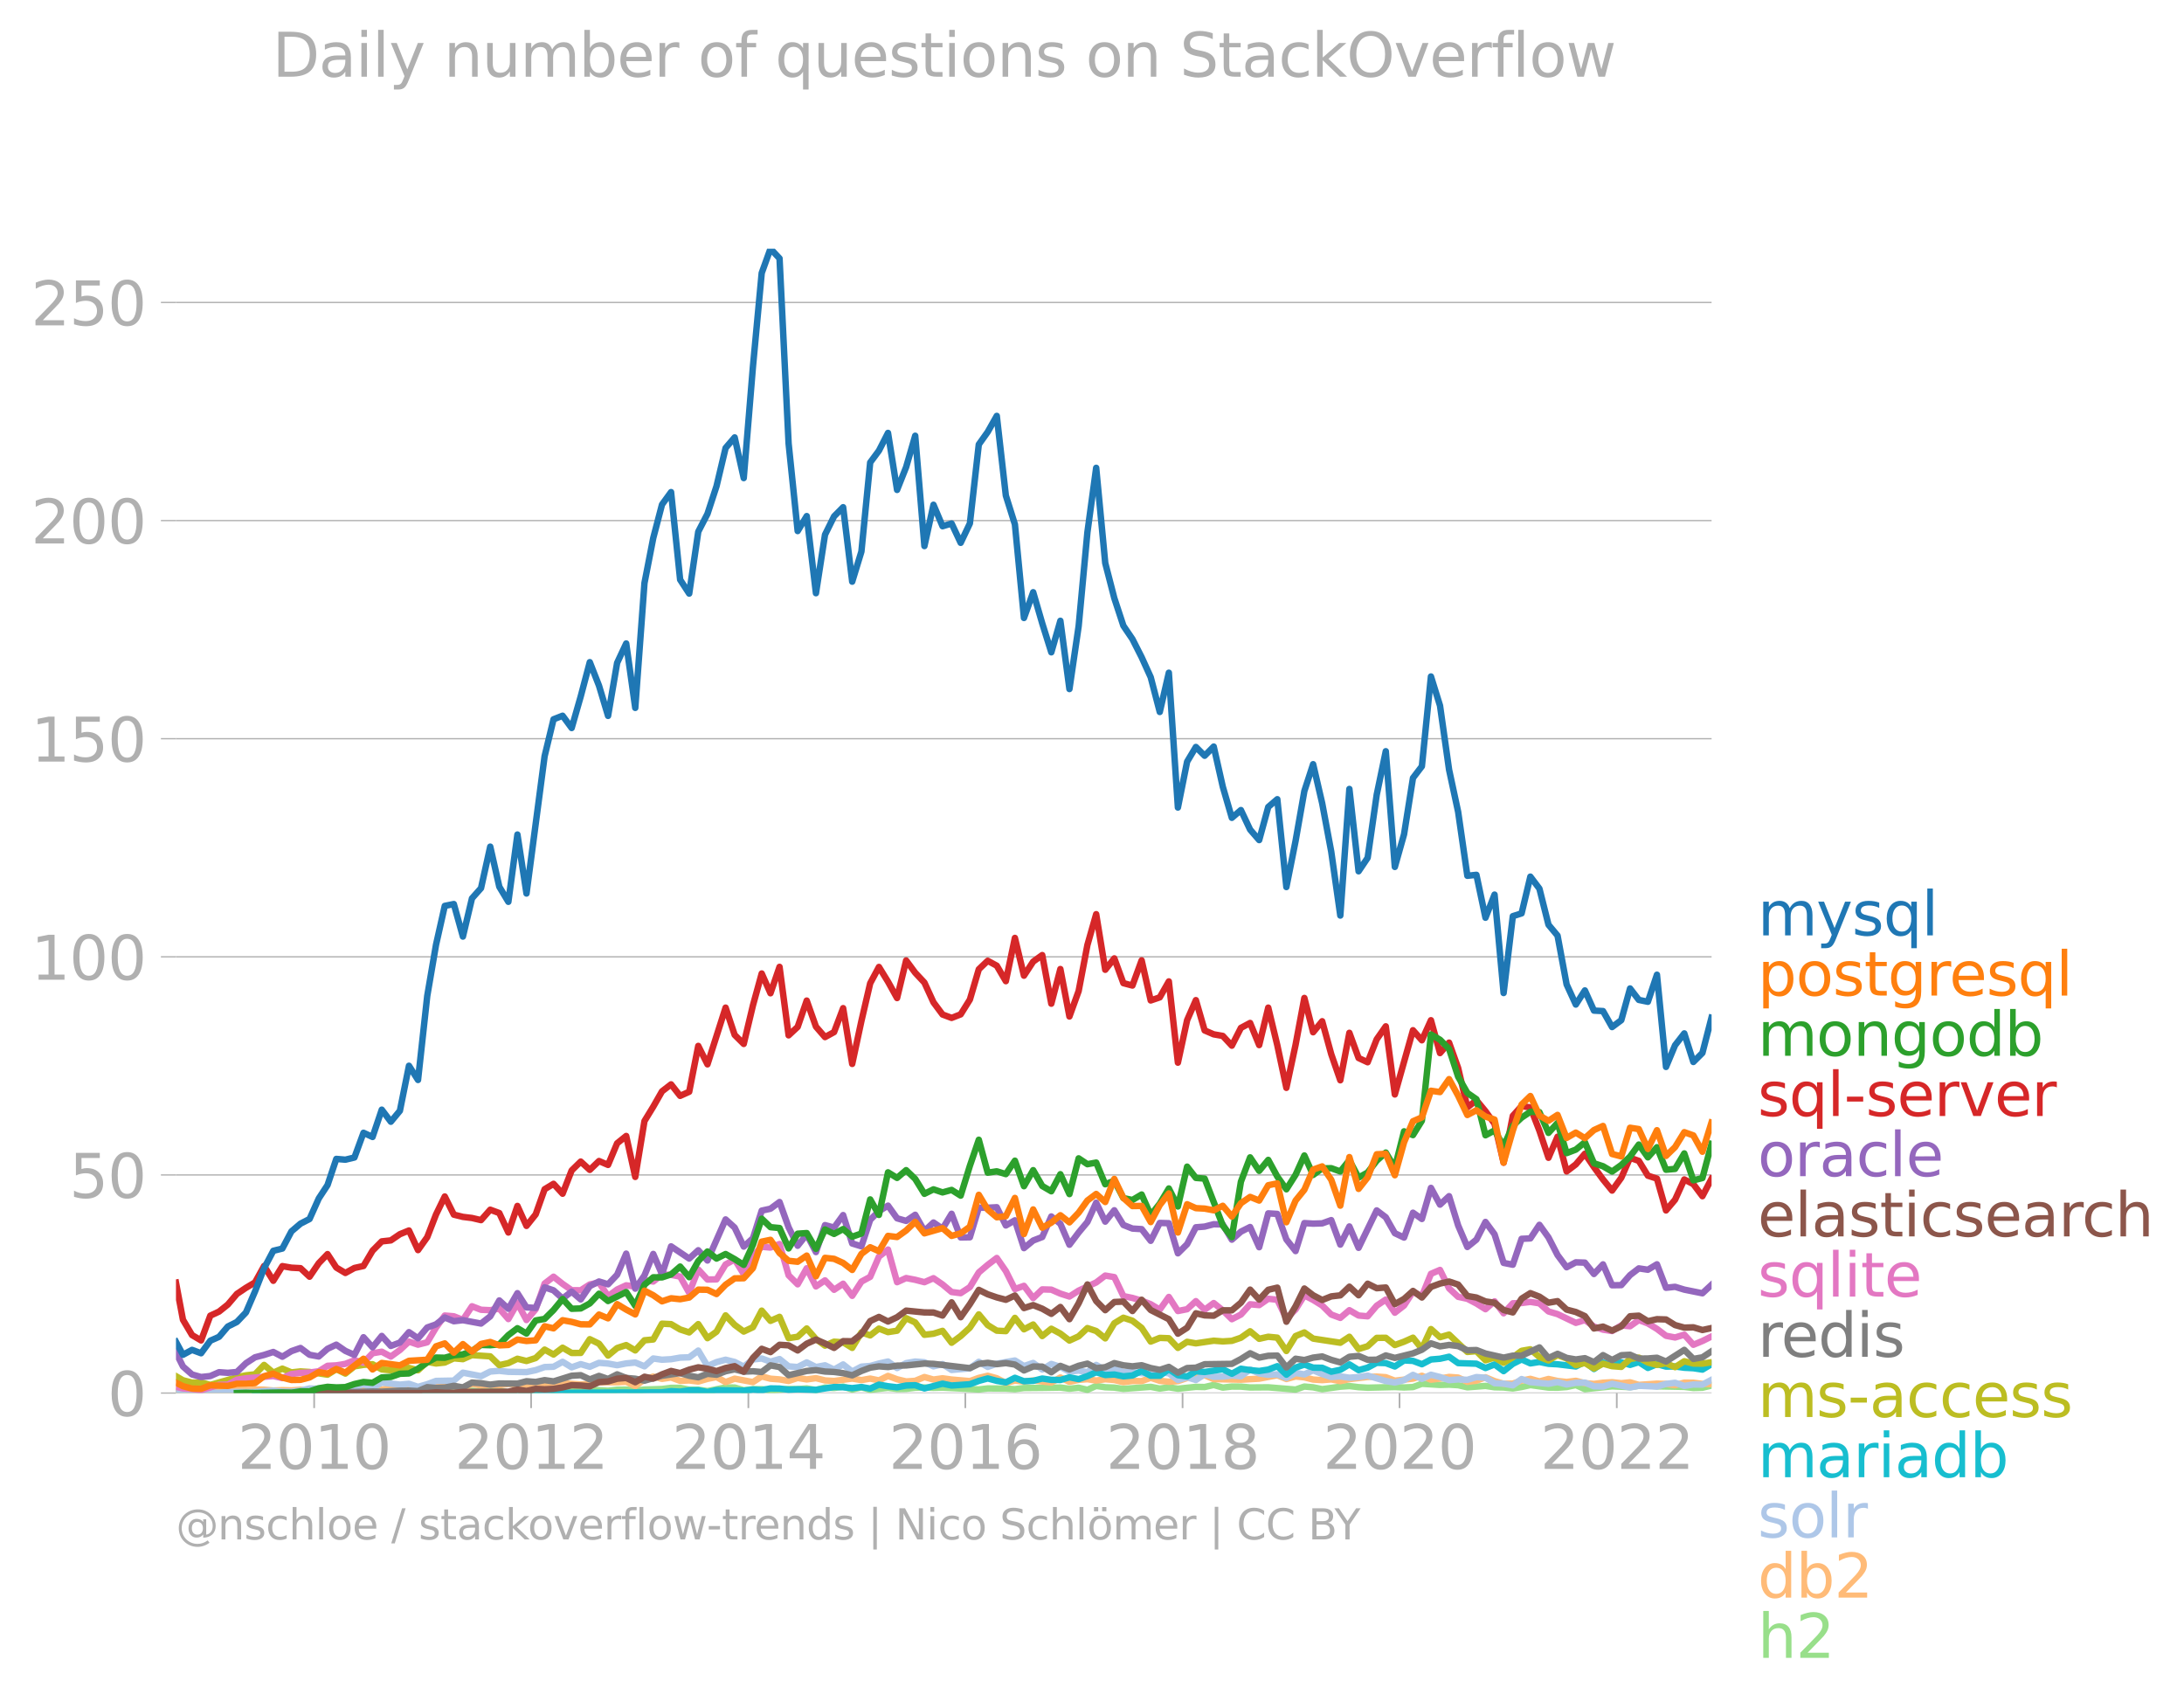 <svg xmlns="http://www.w3.org/2000/svg" xmlns:xlink="http://www.w3.org/1999/xlink" width="677.207" height="527.503" viewBox="0 0 507.905 395.627"><defs><style>*{stroke-linejoin:round;stroke-linecap:butt}</style></defs><g id="figure_1"><path id="patch_1" d="M0 395.627h507.905V0H0v395.627z" style="fill:none"/><g id="axes_1"><path id="patch_2" d="M40.922 323.95h357.12V57.838H40.923V323.95z" style="fill:none"/><g id="matplotlib.axis_1"><g id="xtick_1"><g id="line2d_1"><defs><path id="m8a9e8ea008" d="M0 0v3.5" style="stroke:#b0b0b0;stroke-width:.4"/></defs><use xlink:href="#m8a9e8ea008" x="73.061" y="323.95" style="fill:#b0b0b0;stroke:#b0b0b0;stroke-width:.4"/></g><g id="text_1" style="fill:#b0b0b0" transform="matrix(.14 0 0 -.14 55.246 341.588)"><defs><path id="DejaVuSans-32" d="M1228 531h2203V0H469v531q359 372 979 998 621 627 780 809 303 340 423 576 121 236 121 464 0 372-261 606-261 235-680 235-297 0-627-103-329-103-704-313v638q381 153 712 231 332 78 607 78 725 0 1156-363 431-362 431-968 0-288-108-546-107-257-392-607-78-91-497-524-418-433-1181-1211z" transform="scale(.016)"/><path id="DejaVuSans-30" d="M2034 4250q-487 0-733-480-245-479-245-1442 0-959 245-1439 246-480 733-480 491 0 736 480 246 480 246 1439 0 963-246 1442-245 480-736 480zm0 500q785 0 1199-621 414-620 414-1801 0-1178-414-1799Q2819-91 2034-91q-784 0-1198 620-414 621-414 1799 0 1181 414 1801 414 621 1198 621z" transform="scale(.016)"/><path id="DejaVuSans-31" d="M794 531h1031v3560L703 3866v575l1116 225h631V531h1031V0H794v531z" transform="scale(.016)"/></defs><use xlink:href="#DejaVuSans-32"/><use xlink:href="#DejaVuSans-30" x="63.623"/><use xlink:href="#DejaVuSans-31" x="127.246"/><use xlink:href="#DejaVuSans-30" x="190.869"/></g></g><g id="xtick_2"><use xlink:href="#m8a9e8ea008" id="line2d_2" x="123.516" y="323.95" style="fill:#b0b0b0;stroke:#b0b0b0;stroke-width:.4"/><g id="text_2" style="fill:#b0b0b0" transform="matrix(.14 0 0 -.14 105.7 341.588)"><use xlink:href="#DejaVuSans-32"/><use xlink:href="#DejaVuSans-30" x="63.623"/><use xlink:href="#DejaVuSans-31" x="127.246"/><use xlink:href="#DejaVuSans-32" x="190.869"/></g></g><g id="xtick_3"><use xlink:href="#m8a9e8ea008" id="line2d_3" x="174.039" y="323.95" style="fill:#b0b0b0;stroke:#b0b0b0;stroke-width:.4"/><g id="text_3" style="fill:#b0b0b0" transform="matrix(.14 0 0 -.14 156.224 341.588)"><defs><path id="DejaVuSans-34" d="M2419 4116 825 1625h1594v2491zm-166 550h794V1625h666v-525h-666V0h-628v1100H313v609l1940 2957z" transform="scale(.016)"/></defs><use xlink:href="#DejaVuSans-32"/><use xlink:href="#DejaVuSans-30" x="63.623"/><use xlink:href="#DejaVuSans-31" x="127.246"/><use xlink:href="#DejaVuSans-34" x="190.869"/></g></g><g id="xtick_4"><use xlink:href="#m8a9e8ea008" id="line2d_4" x="224.493" y="323.95" style="fill:#b0b0b0;stroke:#b0b0b0;stroke-width:.4"/><g id="text_4" style="fill:#b0b0b0" transform="matrix(.14 0 0 -.14 206.678 341.588)"><defs><path id="DejaVuSans-36" d="M2113 2584q-425 0-674-291-248-290-248-796 0-503 248-796 249-292 674-292t673 292q248 293 248 796 0 506-248 796-248 291-673 291zm1253 1979v-575q-238 112-480 171-242 60-480 60-625 0-955-422-329-422-376-1275 184 272 462 417 279 145 613 145 703 0 1111-427 408-426 408-1160 0-719-425-1154Q2819-91 2113-91q-810 0-1238 620-428 621-428 1799 0 1106 525 1764t1409 658q238 0 480-47t505-140z" transform="scale(.016)"/></defs><use xlink:href="#DejaVuSans-32"/><use xlink:href="#DejaVuSans-30" x="63.623"/><use xlink:href="#DejaVuSans-31" x="127.246"/><use xlink:href="#DejaVuSans-36" x="190.869"/></g></g><g id="xtick_5"><use xlink:href="#m8a9e8ea008" id="line2d_5" x="275.017" y="323.95" style="fill:#b0b0b0;stroke:#b0b0b0;stroke-width:.4"/><g id="text_5" style="fill:#b0b0b0" transform="matrix(.14 0 0 -.14 257.202 341.588)"><defs><path id="DejaVuSans-38" d="M2034 2216q-450 0-708-241-257-241-257-662 0-422 257-663 258-241 708-241t709 242q260 243 260 662 0 421-258 662-257 241-711 241zm-631 268q-406 100-633 378-226 279-226 679 0 559 398 884 399 325 1092 325 697 0 1094-325t397-884q0-400-227-679-226-278-629-378 456-106 710-416 255-309 255-755 0-679-414-1042Q2806-91 2034-91q-771 0-1186 362-414 363-414 1042 0 446 256 755 257 310 713 416zm-231 997q0-362 226-565 227-203 636-203 407 0 636 203 230 203 230 565 0 363-230 566-229 203-636 203-409 0-636-203-226-203-226-566z" transform="scale(.016)"/></defs><use xlink:href="#DejaVuSans-32"/><use xlink:href="#DejaVuSans-30" x="63.623"/><use xlink:href="#DejaVuSans-31" x="127.246"/><use xlink:href="#DejaVuSans-38" x="190.869"/></g></g><g id="xtick_6"><use xlink:href="#m8a9e8ea008" id="line2d_6" x="325.471" y="323.95" style="fill:#b0b0b0;stroke:#b0b0b0;stroke-width:.4"/><g id="text_6" style="fill:#b0b0b0" transform="matrix(.14 0 0 -.14 307.656 341.588)"><use xlink:href="#DejaVuSans-32"/><use xlink:href="#DejaVuSans-30" x="63.623"/><use xlink:href="#DejaVuSans-32" x="127.246"/><use xlink:href="#DejaVuSans-30" x="190.869"/></g></g><g id="xtick_7"><use xlink:href="#m8a9e8ea008" id="line2d_7" x="375.995" y="323.95" style="fill:#b0b0b0;stroke:#b0b0b0;stroke-width:.4"/><g id="text_7" style="fill:#b0b0b0" transform="matrix(.14 0 0 -.14 358.18 341.588)"><use xlink:href="#DejaVuSans-32"/><use xlink:href="#DejaVuSans-30" x="63.623"/><use xlink:href="#DejaVuSans-32" x="127.246"/><use xlink:href="#DejaVuSans-32" x="190.869"/></g></g></g><g id="matplotlib.axis_2"><g id="ytick_1"><path id="line2d_8" d="M40.922 323.95h357.12" clip-path="url(#pec6d121f80)" style="fill:none;stroke:#b0b0b0;stroke-width:.3;stroke-linecap:square"/><g id="line2d_9"><defs><path id="mf578c2de6f" d="M0 0h-3.5" style="stroke:#b0b0b0;stroke-width:.3"/></defs><use xlink:href="#mf578c2de6f" x="40.922" y="323.95" style="fill:#b0b0b0;stroke:#b0b0b0;stroke-width:.3"/></g><use xlink:href="#DejaVuSans-30" id="text_8" style="fill:#b0b0b0" transform="matrix(.14 0 0 -.14 25.015 329.269)"/></g><g id="ytick_2"><path id="line2d_10" d="M40.922 273.228h357.12" clip-path="url(#pec6d121f80)" style="fill:none;stroke:#b0b0b0;stroke-width:.3;stroke-linecap:square"/><use xlink:href="#mf578c2de6f" id="line2d_11" x="40.922" y="273.228" style="fill:#b0b0b0;stroke:#b0b0b0;stroke-width:.3"/><g id="text_9" style="fill:#b0b0b0" transform="matrix(.14 0 0 -.14 16.108 278.546)"><defs><path id="DejaVuSans-35" d="M691 4666h2478v-532H1269V2991q137 47 274 70 138 23 276 23 781 0 1237-428 457-428 457-1159 0-753-469-1171Q2575-91 1722-91q-294 0-599 50Q819 9 494 109v635q281-153 581-228t634-75q541 0 856 284 316 284 316 772 0 487-316 771-315 285-856 285-253 0-505-56-251-56-513-175v2344z" transform="scale(.016)"/></defs><use xlink:href="#DejaVuSans-35"/><use xlink:href="#DejaVuSans-30" x="63.623"/></g></g><g id="ytick_3"><path id="line2d_12" d="M40.922 222.505h357.12" clip-path="url(#pec6d121f80)" style="fill:none;stroke:#b0b0b0;stroke-width:.3;stroke-linecap:square"/><use xlink:href="#mf578c2de6f" id="line2d_13" x="40.922" y="222.505" style="fill:#b0b0b0;stroke:#b0b0b0;stroke-width:.3"/><g id="text_10" style="fill:#b0b0b0" transform="matrix(.14 0 0 -.14 7.2 227.824)"><use xlink:href="#DejaVuSans-31"/><use xlink:href="#DejaVuSans-30" x="63.623"/><use xlink:href="#DejaVuSans-30" x="127.246"/></g></g><g id="ytick_4"><path id="line2d_14" d="M40.922 171.783h357.12" clip-path="url(#pec6d121f80)" style="fill:none;stroke:#b0b0b0;stroke-width:.3;stroke-linecap:square"/><use xlink:href="#mf578c2de6f" id="line2d_15" x="40.922" y="171.783" style="fill:#b0b0b0;stroke:#b0b0b0;stroke-width:.3"/><g id="text_11" style="fill:#b0b0b0" transform="matrix(.14 0 0 -.14 7.2 177.102)"><use xlink:href="#DejaVuSans-31"/><use xlink:href="#DejaVuSans-35" x="63.623"/><use xlink:href="#DejaVuSans-30" x="127.246"/></g></g><g id="ytick_5"><path id="line2d_16" d="M40.922 121.06h357.12" clip-path="url(#pec6d121f80)" style="fill:none;stroke:#b0b0b0;stroke-width:.3;stroke-linecap:square"/><use xlink:href="#mf578c2de6f" id="line2d_17" x="40.922" y="121.061" style="fill:#b0b0b0;stroke:#b0b0b0;stroke-width:.3"/><g id="text_12" style="fill:#b0b0b0" transform="matrix(.14 0 0 -.14 7.2 126.38)"><use xlink:href="#DejaVuSans-32"/><use xlink:href="#DejaVuSans-30" x="63.623"/><use xlink:href="#DejaVuSans-30" x="127.246"/></g></g><g id="ytick_6"><path id="line2d_18" d="M40.922 70.338h357.12" clip-path="url(#pec6d121f80)" style="fill:none;stroke:#b0b0b0;stroke-width:.3;stroke-linecap:square"/><use xlink:href="#mf578c2de6f" id="line2d_19" x="40.922" y="70.338" style="fill:#b0b0b0;stroke:#b0b0b0;stroke-width:.3"/><g id="text_13" style="fill:#b0b0b0" transform="matrix(.14 0 0 -.14 7.2 75.657)"><use xlink:href="#DejaVuSans-32"/><use xlink:href="#DejaVuSans-35" x="63.623"/><use xlink:href="#DejaVuSans-30" x="127.246"/></g></g></g><path id="line2d_20" d="m40.922 323.886 7.983.064 29.305-.098 4.216-.033 4.216-.098 2.143.196 2.108-.035 2.108-.194 4.216-.033 2.143.131 4.078-.262 2.108.155 2.108-.35 4.216.195 4.25-.115 2.108.344 2.108-.48 2.108.186 2.143-.164 2.073-.29 2.074.225 2.108-.126 2.108.322 2.108.017 2.108-.279 4.25.245 2.109-.245 2.108-.026 2.108.223 2.142-.23 4.078-.13 2.108-.269 2.108.007 2.108.433 2.108-.008 2.143.328 4.216-.851 2.108.024 2.108.63 2.142-.261 2.04.01 2.038.219 4.216-.262 2.108.036 2.108-.167 2.143.36 2.108-.565 2.108.107 2.108-.344 2.108.704 2.142-.524 2.04.581 4.146-.457 2.108.269 2.108-.032 2.108-.263 2.143-.065 2.108.091 2.108-.058 8.432.436 2.074-.24 4.216.033 2.108.134 2.108-.265 4.25-.04 4.216-.067 2.108.27 2.143-.229 2.039.483 2.039-.908 2.108.316 2.108.077 2.108.295 6.358-.473 2.108.407 2.109-.306 2.108.338 4.181-.434 2.039.042 2.108-.487 2.108.618 2.108-.246 2.108.017 2.143.196 4.216-.033 6.358.524 2.04-.704 2.038.18 2.108.429 4.216-.575 2.108-.148 2.143.261 2.108.124 6.324-.156 2.142.098 2.074-.09 2.073-.761 4.216.262 2.108-.063 2.109.128 2.142.491 4.216-.327 2.108.316 2.108.044 2.143.229 2.039-.333 2.039-.452 4.216.589 2.108.025 2.108-.156 2.142-.458 2.108.952 6.324-.658 4.182.194 2.039-.325 2.108-.09 2.108.221 6.358.131 2.108.256 2.108-.06 2.108-.515h0" clip-path="url(#pec6d121f80)" style="fill:none;stroke:#98df8a;stroke-width:1.5;stroke-linecap:square"/><path id="line2d_21" d="m40.922 323.316 1.625.34 2.108-.18 4.25.245 2.04-.35 2.038.055 2.108-.186 2.108.12 2.108-.256 2.108.06 2.143.197 2.108-.087 2.108.054 2.108-.156 2.108.156 6.22-.524 2.108.03 2.108.33 4.216-.327 2.143.295 2.108-.366 2.108-.027 2.108.163 2.108-.032 4.182-.804 2.039.182 2.108.586 2.108-.095 2.108-.92 2.108.364 2.142-.164 2.108.105 2.108-.301 4.216.229 2.143.523 2.073-.41 2.074-.67 6.324.46 2.108-.132 2.142-.393h4.217l2.108-.118 2.108 1.002 2.142-1.506 2.04-.699 2.038.536 2.108-.313 2.108.77 2.108-.094 2.108.258 2.143-.621 2.108-.415 2.108 1.167 2.108-.795 4.25.795 2.04-1.324 2.038.539 2.108.16 2.108.364 2.108-.703 2.108.343 2.143-.295 2.108.527 2.108.128 4.216-.557 2.142.36 2.04-.359 2.038.425 2.108-1.045 2.108.783 2.108.502 2.108-.142 2.143-.884 2.108.586 2.108-.291 2.108.291 4.25.363 2.074-.751 2.074-.492 2.108.576 2.108 1.093 2.108-.552 2.108.224 2.142-.261 4.216.49 2.108-1.163 2.108 1 2.143-.458 2.039-.149 2.039.312 2.108-.3 2.108.17 2.108.507 2.108-.278 2.142.032 2.108-.769 2.108.704 2.109.21 2.108-.145 2.142-.72 2.039-.194 2.039-.46 2.108.91 6.324.137 4.25-.239 4.217-.811 2.108.886 2.142-.589 2.04.203 2.038.517 2.108.132 2.108-.164 2.108.401 2.108-.467 4.25-.514 2.109-.075 2.108.143 2.108.806 4.216-.478 2.073-.667 2.108.914 2.108-.26 2.108-.383 2.109.154 2.142.982 2.108-.256 2.108-.791 2.108.892 2.108.613 2.143-.033 2.039-.706 2.039-.406 2.108.6 2.108-.568 2.108.466 2.108.222 2.142-.262 2.108.547 2.108.173 2.108-.274 2.108-.119 2.143.23 2.039-.21 2.039.602 4.216-.295 2.108.062 2.108.298 2.142-.589 2.108.021 2.108.274 2.108.03h0" clip-path="url(#pec6d121f80)" style="fill:none;stroke:#ffbb78;stroke-width:1.5;stroke-linecap:square"/><path id="line2d_22" d="m40.922 323.886 1.625-.1 8.397.091 2.04-.189 6.323.025 2.108-.221 2.143-.098 2.108.218 2.108.01 2.108-.247 2.108-.505 2.143.065 2.038-.18 2.04-.049 2.107.297 2.108-.395 2.108-.72 2.108.851 2.143-1.243 4.216.49 2.108-.2 2.108.724 2.143-.622 2.039-.764 4.147-.082 2.108-1.837 4.216.818 2.142-1.08 2.108-.167 2.108.232 4.216.066 2.143-.458 2.073-.718 2.074-.068 2.108-1.15 2.108 1.281 2.108-.74 2.108.61 2.142-.917 2.108.171 2.109.385 2.108-.418 2.108-.203 2.142.883 2.04-1.825 2.038.287 2.108-.123 2.108-.368 2.108-.072 2.108-1.564 2.143 3.6 2.108-.92 2.108-.553 2.108.52 2.108 1.084 2.142-1.67 2.04-.221 2.038.745 2.108-.615 2.108 1.695 2.108.165 2.108-1.081 2.143 1.08 2.108-.405 2.108.994 2.108-1.197 2.108 1.655 2.142-1.145 2.04-.152 2.038-.568 2.108-.466 2.108 1.513 2.108-1.141 2.108-.364 2.143.163 2.108.945 2.108-.52 2.108 1.365 4.25-.383 2.074-1.516 2.074 1.19 2.108-.745 4.216-.744 2.108 1.292 2.142-.72 2.108 1.525 2.108-1.296 2.108.687 2.108 1.08 2.143-.229 2.039.381 2.039-1.69 2.108 1.236 2.108-.287 2.108.726 2.108-.039 2.142.295 2.108.083 2.108-.312 2.109.244 2.108 1.555 2.142-.621 2.039.621 2.039-1.341 2.108.598 2.108-.042 2.108-.263 2.108.198 2.143-1.604 2.108.933 2.108.31 2.108-.107 2.108.828 2.142-1.146 2.04.332 2.038-.953 2.108.871 2.108.7 2.108-.159 2.108.322 2.143-.164 2.108-.327 4.216 1.251 2.108.353 2.142-.557 2.074-1.222 2.073.928 2.108-.956 2.108.53 2.108.721 2.109-.164 2.142.098 2.108-.644 2.108.153 2.108 1.267 2.108.107 2.143.393 2.039-1.46 2.039.707 4.216.393 2.108-.41 2.108.574 2.142-.393 2.108-.046 2.108.864 2.108.05 2.108-.639 4.182.856 2.039-.398 4.216.197 2.108-.626 2.108-.258 2.142.72 2.108-.326 2.108.031 2.108-1.113h0" clip-path="url(#pec6d121f80)" style="fill:none;stroke:#aec7e8;stroke-width:1.5;stroke-linecap:square"/><g id="text_14" style="fill:#1f77b4" transform="matrix(.14 0 0 -.14 408.756 217.515)"><defs><path id="DejaVuSans-6d" d="M3328 2828q216 388 516 572t706 184q547 0 844-383 297-382 297-1088V0h-578v2094q0 503-179 746-178 244-543 244-447 0-707-297-259-296-259-809V0h-578v2094q0 506-178 748t-550 242q-441 0-701-298-259-298-259-808V0H581v3500h578v-544q197 322 472 475t653 153q382 0 649-194 267-193 395-562z" transform="scale(.016)"/><path id="DejaVuSans-79" d="M2059-325q-243-625-475-815-231-191-618-191H506v481h338q237 0 368 113 132 112 291 531l103 262L191 3500h609L1894 763l1094 2737h609L2059-325z" transform="scale(.016)"/><path id="DejaVuSans-73" d="M2834 3397v-544q-243 125-506 187-262 63-544 63-428 0-642-131t-214-394q0-200 153-314t616-217l197-44q612-131 870-370t258-667q0-488-386-773Q2250-91 1575-91q-281 0-586 55T347 128v594q319-166 628-249 309-82 613-82 406 0 624 139 219 139 219 392 0 234-158 359-157 125-692 241l-200 47q-534 112-772 345-237 233-237 639 0 494 350 762 350 269 994 269 318 0 599-47 282-46 519-140z" transform="scale(.016)"/><path id="DejaVuSans-71" d="M947 1747q0-634 261-995t717-361q456 0 718 361 263 361 263 995t-263 995q-262 361-718 361t-717-361q-261-361-261-995zM2906 525q-181-312-458-464-276-152-664-152-634 0-1033 506-398 507-398 1332t398 1331q399 506 1033 506 388 0 664-152 277-151 458-463v531h575v-4831h-575V525z" transform="scale(.016)"/><path id="DejaVuSans-6c" d="M603 4863h575V0H603v4863z" transform="scale(.016)"/></defs><use xlink:href="#DejaVuSans-6d"/><use xlink:href="#DejaVuSans-79" x="97.412"/><use xlink:href="#DejaVuSans-73" x="156.592"/><use xlink:href="#DejaVuSans-71" x="208.691"/><use xlink:href="#DejaVuSans-6c" x="272.168"/></g><g id="text_15" style="fill:#ff7f0e" transform="matrix(.14 0 0 -.14 408.756 231.515)"><defs><path id="DejaVuSans-70" d="M1159 525v-1856H581v4831h578v-531q182 312 458 463 277 152 661 152 638 0 1036-506 399-506 399-1331T3314 415Q2916-91 2278-91q-384 0-661 152-276 152-458 464zm1957 1222q0 634-261 995t-717 361q-457 0-718-361t-261-995q0-634 261-995t718-361q456 0 717 361t261 995z" transform="scale(.016)"/><path id="DejaVuSans-6f" d="M1959 3097q-462 0-731-361t-269-989q0-628 267-989 268-361 733-361 460 0 728 362 269 363 269 988 0 622-269 986-268 364-728 364zm0 487q750 0 1178-488 429-487 429-1349 0-859-429-1349Q2709-91 1959-91q-753 0-1180 489-426 490-426 1349 0 862 426 1349 427 488 1180 488z" transform="scale(.016)"/><path id="DejaVuSans-74" d="M1172 4494v-994h1184v-447H1172V1153q0-428 117-550t477-122h590V0h-590q-666 0-919 248-253 249-253 905v1900H172v447h422v994h578z" transform="scale(.016)"/><path id="DejaVuSans-67" d="M2906 1791q0 625-258 968-257 344-723 344-462 0-720-344-258-343-258-968 0-622 258-966t720-344q466 0 723 344 258 344 258 966zm575-1357q0-893-397-1329-396-436-1215-436-303 0-572 45t-522 139v559q253-137 500-202 247-66 503-66 566 0 847 295t281 892v285q-178-310-456-463T1784 0Q1141 0 747 490 353 981 353 1791q0 812 394 1302 394 491 1037 491 388 0 666-153t456-462v531h575V434z" transform="scale(.016)"/><path id="DejaVuSans-72" d="M2631 2963q-97 56-211 82-114 27-251 27-488 0-749-317t-261-911V0H581v3500h578v-544q182 319 472 473 291 155 707 155 59 0 131-8 72-7 159-23l3-590z" transform="scale(.016)"/><path id="DejaVuSans-65" d="M3597 1894v-281H953q38-594 358-905t892-311q331 0 642 81t618 244V178Q3153 47 2828-22t-659-69q-838 0-1327 487-489 488-489 1320 0 859 464 1363 464 505 1252 505 706 0 1117-455 411-454 411-1235zm-575 169q-6 471-264 752-258 282-683 282-481 0-770-272t-333-766l2050 4z" transform="scale(.016)"/></defs><use xlink:href="#DejaVuSans-70"/><use xlink:href="#DejaVuSans-6f" x="63.477"/><use xlink:href="#DejaVuSans-73" x="124.658"/><use xlink:href="#DejaVuSans-74" x="176.758"/><use xlink:href="#DejaVuSans-67" x="215.967"/><use xlink:href="#DejaVuSans-72" x="279.443"/><use xlink:href="#DejaVuSans-65" x="318.307"/><use xlink:href="#DejaVuSans-73" x="379.83"/><use xlink:href="#DejaVuSans-71" x="431.93"/><use xlink:href="#DejaVuSans-6c" x="495.406"/></g><g id="text_16" style="fill:#2ca02c" transform="matrix(.14 0 0 -.14 408.756 245.515)"><defs><path id="DejaVuSans-6e" d="M3513 2113V0h-575v2094q0 497-194 743-194 247-581 247-466 0-735-297-269-296-269-809V0H581v3500h578v-544q207 316 486 472 280 156 646 156 603 0 912-373 310-373 310-1098z" transform="scale(.016)"/><path id="DejaVuSans-64" d="M2906 2969v1894h575V0h-575v525q-181-312-458-464-276-152-664-152-634 0-1033 506-398 507-398 1332t398 1331q399 506 1033 506 388 0 664-152 277-151 458-463zM947 1747q0-634 261-995t717-361q456 0 718 361 263 361 263 995t-263 995q-262 361-718 361t-717-361q-261-361-261-995z" transform="scale(.016)"/><path id="DejaVuSans-62" d="M3116 1747q0 634-261 995t-717 361q-457 0-718-361t-261-995q0-634 261-995t718-361q456 0 717 361t261 995zM1159 2969q182 312 458 463 277 152 661 152 638 0 1036-506 399-506 399-1331T3314 415Q2916-91 2278-91q-384 0-661 152-276 152-458 464V0H581v4863h578V2969z" transform="scale(.016)"/></defs><use xlink:href="#DejaVuSans-6d"/><use xlink:href="#DejaVuSans-6f" x="97.412"/><use xlink:href="#DejaVuSans-6e" x="158.594"/><use xlink:href="#DejaVuSans-67" x="221.973"/><use xlink:href="#DejaVuSans-6f" x="285.449"/><use xlink:href="#DejaVuSans-64" x="346.631"/><use xlink:href="#DejaVuSans-62" x="410.107"/></g><g id="text_17" style="fill:#d62728" transform="matrix(.14 0 0 -.14 408.756 259.515)"><defs><path id="DejaVuSans-2d" d="M313 2009h1684v-512H313v512z" transform="scale(.016)"/><path id="DejaVuSans-76" d="M191 3500h609L1894 563l1094 2937h609L2284 0h-781L191 3500z" transform="scale(.016)"/></defs><use xlink:href="#DejaVuSans-73"/><use xlink:href="#DejaVuSans-71" x="52.1"/><use xlink:href="#DejaVuSans-6c" x="115.576"/><use xlink:href="#DejaVuSans-2d" x="143.359"/><use xlink:href="#DejaVuSans-73" x="179.443"/><use xlink:href="#DejaVuSans-65" x="231.543"/><use xlink:href="#DejaVuSans-72" x="293.066"/><use xlink:href="#DejaVuSans-76" x="334.18"/><use xlink:href="#DejaVuSans-65" x="393.359"/><use xlink:href="#DejaVuSans-72" x="454.883"/></g><g id="text_18" style="fill:#9467bd" transform="matrix(.14 0 0 -.14 408.756 273.515)"><defs><path id="DejaVuSans-61" d="M2194 1759q-697 0-966-159t-269-544q0-306 202-486 202-179 548-179 479 0 768 339t289 901v128h-572zm1147 238V0h-575v531q-197-318-491-470T1556-91q-537 0-855 302-317 302-317 808 0 590 395 890 396 300 1180 300h807v57q0 397-261 614t-733 217q-300 0-585-72-284-72-546-216v532q315 122 612 182 297 61 578 61 760 0 1135-394 375-393 375-1193z" transform="scale(.016)"/><path id="DejaVuSans-63" d="M3122 3366v-538q-244 135-489 202t-495 67q-560 0-870-355-309-354-309-995t309-996q310-354 870-354 250 0 495 67t489 202V134Q2881 22 2623-34q-257-57-548-57-791 0-1257 497-465 497-465 1341 0 856 470 1346 471 491 1290 491 265 0 518-55 253-54 491-163z" transform="scale(.016)"/></defs><use xlink:href="#DejaVuSans-6f"/><use xlink:href="#DejaVuSans-72" x="61.182"/><use xlink:href="#DejaVuSans-61" x="102.295"/><use xlink:href="#DejaVuSans-63" x="163.574"/><use xlink:href="#DejaVuSans-6c" x="218.555"/><use xlink:href="#DejaVuSans-65" x="246.338"/></g><g id="text_19" style="fill:#8c564b" transform="matrix(.14 0 0 -.14 408.756 287.515)"><defs><path id="DejaVuSans-69" d="M603 3500h575V0H603v3500zm0 1363h575v-729H603v729z" transform="scale(.016)"/><path id="DejaVuSans-68" d="M3513 2113V0h-575v2094q0 497-194 743-194 247-581 247-466 0-735-297-269-296-269-809V0H581v4863h578V2956q207 316 486 472 280 156 646 156 603 0 912-373 310-373 310-1098z" transform="scale(.016)"/></defs><use xlink:href="#DejaVuSans-65"/><use xlink:href="#DejaVuSans-6c" x="61.523"/><use xlink:href="#DejaVuSans-61" x="89.307"/><use xlink:href="#DejaVuSans-73" x="150.586"/><use xlink:href="#DejaVuSans-74" x="202.686"/><use xlink:href="#DejaVuSans-69" x="241.895"/><use xlink:href="#DejaVuSans-63" x="269.678"/><use xlink:href="#DejaVuSans-73" x="324.658"/><use xlink:href="#DejaVuSans-65" x="376.758"/><use xlink:href="#DejaVuSans-61" x="438.281"/><use xlink:href="#DejaVuSans-72" x="499.561"/><use xlink:href="#DejaVuSans-63" x="538.424"/><use xlink:href="#DejaVuSans-68" x="593.404"/></g><g id="text_20" style="fill:#e377c2" transform="matrix(.14 0 0 -.14 408.756 301.515)"><use xlink:href="#DejaVuSans-73"/><use xlink:href="#DejaVuSans-71" x="52.1"/><use xlink:href="#DejaVuSans-6c" x="115.576"/><use xlink:href="#DejaVuSans-69" x="143.359"/><use xlink:href="#DejaVuSans-74" x="171.143"/><use xlink:href="#DejaVuSans-65" x="210.352"/></g><g id="text_21" style="fill:#7f7f7f" transform="matrix(.14 0 0 -.14 408.756 315.515)"><use xlink:href="#DejaVuSans-72"/><use xlink:href="#DejaVuSans-65" x="38.863"/><use xlink:href="#DejaVuSans-64" x="100.387"/><use xlink:href="#DejaVuSans-69" x="163.863"/><use xlink:href="#DejaVuSans-73" x="191.646"/></g><g id="text_22" style="fill:#bcbd22" transform="matrix(.14 0 0 -.14 408.756 329.515)"><use xlink:href="#DejaVuSans-6d"/><use xlink:href="#DejaVuSans-73" x="97.412"/><use xlink:href="#DejaVuSans-2d" x="149.512"/><use xlink:href="#DejaVuSans-61" x="185.596"/><use xlink:href="#DejaVuSans-63" x="246.875"/><use xlink:href="#DejaVuSans-63" x="301.855"/><use xlink:href="#DejaVuSans-65" x="356.836"/><use xlink:href="#DejaVuSans-73" x="418.359"/><use xlink:href="#DejaVuSans-73" x="470.459"/></g><g id="text_23" style="fill:#17becf" transform="matrix(.14 0 0 -.14 408.756 343.515)"><use xlink:href="#DejaVuSans-6d"/><use xlink:href="#DejaVuSans-61" x="97.412"/><use xlink:href="#DejaVuSans-72" x="158.691"/><use xlink:href="#DejaVuSans-69" x="199.805"/><use xlink:href="#DejaVuSans-61" x="227.588"/><use xlink:href="#DejaVuSans-64" x="288.867"/><use xlink:href="#DejaVuSans-62" x="352.344"/></g><g id="text_24" style="fill:#aec7e8" transform="matrix(.14 0 0 -.14 408.756 357.515)"><use xlink:href="#DejaVuSans-73"/><use xlink:href="#DejaVuSans-6f" x="52.1"/><use xlink:href="#DejaVuSans-6c" x="113.281"/><use xlink:href="#DejaVuSans-72" x="141.064"/></g><g id="text_25" style="fill:#ffbb78" transform="matrix(.14 0 0 -.14 408.756 371.515)"><use xlink:href="#DejaVuSans-64"/><use xlink:href="#DejaVuSans-62" x="63.477"/><use xlink:href="#DejaVuSans-32" x="126.953"/></g><g id="text_26" style="fill:#98df8a" transform="matrix(.14 0 0 -.14 408.756 385.515)"><use xlink:href="#DejaVuSans-68"/><use xlink:href="#DejaVuSans-32" x="63.379"/></g><g id="text_27" style="fill:#b0b0b0" transform="matrix(.097 0 0 -.097 40.922 357.986)"><defs><path id="DejaVuSans-40" d="M2381 1678q0-447 222-702 222-254 610-254 384 0 604 256 221 256 221 700 0 438-225 695-225 258-607 258-378 0-602-256-223-256-223-697zm1703-934q-187-241-429-355t-564-114q-538 0-874 389t-336 1014q0 625 337 1015 338 391 873 391 322 0 565-117 244-117 428-354v409h447V722q457 69 714 417 258 349 258 902 0 334-99 628-98 294-298 544-325 409-792 626t-1017 217q-384 0-738-102-353-101-653-301-490-319-767-836-276-517-276-1120 0-497 179-932 180-434 521-765 328-325 759-495 431-171 922-171 403 0 792 136t714 389l281-347q-390-303-851-464t-936-161q-578 0-1091 205-512 205-912 595Q841 78 631 592q-209 514-209 1105 0 569 212 1084 213 516 607 907 403 396 931 607t1119 211q662 0 1229-272 568-271 952-771 234-307 357-666 124-359 124-744 0-822-497-1297T4084 263v481z" transform="scale(.016)"/><path id="DejaVuSans-2f" d="M1625 4666h531L531-594H0l1625 5260z" transform="scale(.016)"/><path id="DejaVuSans-6b" d="M581 4863h578V1991l1716 1509h734L1753 1863 3688 0h-750L1159 1709V0H581v4863z" transform="scale(.016)"/><path id="DejaVuSans-66" d="M2375 4863v-479h-550q-309 0-430-125-120-125-120-450v-309h947v-447h-947V0H697v3053H147v447h550v244q0 584 272 851 272 268 862 268h544z" transform="scale(.016)"/><path id="DejaVuSans-77" d="M269 3500h575l719-2731 715 2731h678l719-2731 716 2731h575L4050 0h-678l-753 2869L1863 0h-679L269 3500z" transform="scale(.016)"/><path id="DejaVuSans-7c" d="M1344 4891v-6400H813v6400h531z" transform="scale(.016)"/><path id="DejaVuSans-4e" d="M628 4666h850L3547 763v3903h612V0h-850L1241 3903V0H628v4666z" transform="scale(.016)"/><path id="DejaVuSans-53" d="M3425 4513v-616q-359 172-678 256-319 85-616 85-515 0-795-200t-280-569q0-310 186-468 186-157 705-254l381-78q706-135 1042-474t336-907q0-679-455-1029Q2797-91 1919-91q-331 0-705 75-373 75-773 222v650q384-215 753-325 369-109 725-109 540 0 834 212 294 213 294 607 0 343-211 537t-692 291l-385 75q-706 140-1022 440-315 300-315 835 0 619 436 975t1201 356q329 0 669-60 341-59 697-177z" transform="scale(.016)"/><path id="DejaVuSans-f6" d="M1959 3097q-462 0-731-361t-269-989q0-628 267-989 268-361 733-361 460 0 728 362 269 363 269 988 0 622-269 986-268 364-728 364zm0 487q750 0 1178-488 429-487 429-1349 0-859-429-1349Q2709-91 1959-91q-753 0-1180 489-426 490-426 1349 0 862 426 1349 427 488 1180 488zm295 1266h634v-631h-634v631zm-1222 0h634v-631h-634v631z" transform="scale(.016)"/><path id="DejaVuSans-43" d="M4122 4306v-665q-319 297-680 443-361 147-767 147-800 0-1225-489t-425-1414q0-922 425-1411t1225-489q406 0 767 147t680 444V359q-331-225-702-338-370-112-782-112-1060 0-1670 648-609 649-609 1771 0 1125 609 1773 610 649 1670 649 418 0 788-111 371-111 696-333z" transform="scale(.016)"/><path id="DejaVuSans-42" d="M1259 2228V519h1013q509 0 754 211 246 211 246 645 0 438-246 645-245 208-754 208H1259zm0 1919V2741h935q462 0 688 173 227 174 227 530 0 353-227 528-226 175-688 175h-935zm-631 519h1613q722 0 1112-300 391-300 391-853 0-429-200-682t-588-315q466-100 724-418 258-317 258-792 0-625-425-966Q3088 0 2303 0H628v4666z" transform="scale(.016)"/><path id="DejaVuSans-59" d="M-13 4666h679l1293-1919 1285 1919h678L2272 2222V0h-634v2222L-13 4666z" transform="scale(.016)"/></defs><use xlink:href="#DejaVuSans-40"/><use xlink:href="#DejaVuSans-6e" x="100"/><use xlink:href="#DejaVuSans-73" x="163.379"/><use xlink:href="#DejaVuSans-63" x="215.479"/><use xlink:href="#DejaVuSans-68" x="270.459"/><use xlink:href="#DejaVuSans-6c" x="333.838"/><use xlink:href="#DejaVuSans-6f" x="361.621"/><use xlink:href="#DejaVuSans-65" x="422.803"/><use xlink:href="#DejaVuSans-20" x="484.326"/><use xlink:href="#DejaVuSans-2f" x="516.113"/><use xlink:href="#DejaVuSans-20" x="549.805"/><use xlink:href="#DejaVuSans-73" x="581.592"/><use xlink:href="#DejaVuSans-74" x="633.691"/><use xlink:href="#DejaVuSans-61" x="672.9"/><use xlink:href="#DejaVuSans-63" x="734.18"/><use xlink:href="#DejaVuSans-6b" x="789.16"/><use xlink:href="#DejaVuSans-6f" x="843.445"/><use xlink:href="#DejaVuSans-76" x="904.627"/><use xlink:href="#DejaVuSans-65" x="963.807"/><use xlink:href="#DejaVuSans-72" x="1025.33"/><use xlink:href="#DejaVuSans-66" x="1066.443"/><use xlink:href="#DejaVuSans-6c" x="1101.648"/><use xlink:href="#DejaVuSans-6f" x="1129.432"/><use xlink:href="#DejaVuSans-77" x="1190.613"/><use xlink:href="#DejaVuSans-2d" x="1272.4"/><use xlink:href="#DejaVuSans-74" x="1308.484"/><use xlink:href="#DejaVuSans-72" x="1347.693"/><use xlink:href="#DejaVuSans-65" x="1386.557"/><use xlink:href="#DejaVuSans-6e" x="1448.08"/><use xlink:href="#DejaVuSans-64" x="1511.459"/><use xlink:href="#DejaVuSans-73" x="1574.936"/><use xlink:href="#DejaVuSans-20" x="1627.035"/><use xlink:href="#DejaVuSans-7c" x="1658.822"/><use xlink:href="#DejaVuSans-20" x="1692.514"/><use xlink:href="#DejaVuSans-4e" x="1724.301"/><use xlink:href="#DejaVuSans-69" x="1799.105"/><use xlink:href="#DejaVuSans-63" x="1826.889"/><use xlink:href="#DejaVuSans-6f" x="1881.869"/><use xlink:href="#DejaVuSans-20" x="1943.051"/><use xlink:href="#DejaVuSans-53" x="1974.838"/><use xlink:href="#DejaVuSans-63" x="2038.314"/><use xlink:href="#DejaVuSans-68" x="2093.295"/><use xlink:href="#DejaVuSans-6c" x="2156.674"/><use xlink:href="#DejaVuSans-f6" x="2184.457"/><use xlink:href="#DejaVuSans-6d" x="2245.639"/><use xlink:href="#DejaVuSans-65" x="2343.051"/><use xlink:href="#DejaVuSans-72" x="2404.574"/><use xlink:href="#DejaVuSans-20" x="2445.688"/><use xlink:href="#DejaVuSans-7c" x="2477.475"/><use xlink:href="#DejaVuSans-20" x="2511.166"/><use xlink:href="#DejaVuSans-43" x="2542.953"/><use xlink:href="#DejaVuSans-43" x="2612.777"/><use xlink:href="#DejaVuSans-20" x="2682.602"/><use xlink:href="#DejaVuSans-42" x="2714.389"/><use xlink:href="#DejaVuSans-59" x="2777.492"/></g><g id="text_28" style="fill:#b0b0b0" transform="matrix(.14 0 0 -.14 63.337 17.838)"><defs><path id="DejaVuSans-44" d="M1259 4147V519h763q966 0 1414 437 448 438 448 1382 0 937-448 1373t-1414 436h-763zm-631 519h1297q1356 0 1990-564 635-564 635-1764 0-1207-638-1773Q3275 0 1925 0H628v4666z" transform="scale(.016)"/><path id="DejaVuSans-75" d="M544 1381v2119h575V1403q0-497 193-746 194-248 582-248 465 0 735 297 271 297 271 810v1984h575V0h-575v538q-209-319-486-474-276-155-642-155-603 0-916 375-312 375-312 1097zm1447 2203z" transform="scale(.016)"/><path id="DejaVuSans-4f" d="M2522 4238q-688 0-1093-513-404-512-404-1397 0-881 404-1394 405-512 1093-512 687 0 1089 512 402 513 402 1394 0 885-402 1397-402 513-1089 513zm0 512q981 0 1568-658 588-658 588-1764 0-1103-588-1761Q3503-91 2522-91q-984 0-1574 656-589 657-589 1763t589 1764q590 658 1574 658z" transform="scale(.016)"/></defs><use xlink:href="#DejaVuSans-44"/><use xlink:href="#DejaVuSans-61" x="77.002"/><use xlink:href="#DejaVuSans-69" x="138.281"/><use xlink:href="#DejaVuSans-6c" x="166.064"/><use xlink:href="#DejaVuSans-79" x="193.848"/><use xlink:href="#DejaVuSans-20" x="253.027"/><use xlink:href="#DejaVuSans-6e" x="284.814"/><use xlink:href="#DejaVuSans-75" x="348.193"/><use xlink:href="#DejaVuSans-6d" x="411.572"/><use xlink:href="#DejaVuSans-62" x="508.984"/><use xlink:href="#DejaVuSans-65" x="572.461"/><use xlink:href="#DejaVuSans-72" x="633.984"/><use xlink:href="#DejaVuSans-20" x="675.098"/><use xlink:href="#DejaVuSans-6f" x="706.885"/><use xlink:href="#DejaVuSans-66" x="768.066"/><use xlink:href="#DejaVuSans-20" x="803.271"/><use xlink:href="#DejaVuSans-71" x="835.059"/><use xlink:href="#DejaVuSans-75" x="898.535"/><use xlink:href="#DejaVuSans-65" x="961.914"/><use xlink:href="#DejaVuSans-73" x="1023.438"/><use xlink:href="#DejaVuSans-74" x="1075.537"/><use xlink:href="#DejaVuSans-69" x="1114.746"/><use xlink:href="#DejaVuSans-6f" x="1142.529"/><use xlink:href="#DejaVuSans-6e" x="1203.711"/><use xlink:href="#DejaVuSans-73" x="1267.09"/><use xlink:href="#DejaVuSans-20" x="1319.189"/><use xlink:href="#DejaVuSans-6f" x="1350.977"/><use xlink:href="#DejaVuSans-6e" x="1412.158"/><use xlink:href="#DejaVuSans-20" x="1475.537"/><use xlink:href="#DejaVuSans-53" x="1507.324"/><use xlink:href="#DejaVuSans-74" x="1570.801"/><use xlink:href="#DejaVuSans-61" x="1610.01"/><use xlink:href="#DejaVuSans-63" x="1671.289"/><use xlink:href="#DejaVuSans-6b" x="1726.27"/><use xlink:href="#DejaVuSans-4f" x="1784.18"/><use xlink:href="#DejaVuSans-76" x="1862.891"/><use xlink:href="#DejaVuSans-65" x="1922.07"/><use xlink:href="#DejaVuSans-72" x="1983.594"/><use xlink:href="#DejaVuSans-66" x="2024.707"/><use xlink:href="#DejaVuSans-6c" x="2059.912"/><use xlink:href="#DejaVuSans-6f" x="2087.695"/><use xlink:href="#DejaVuSans-77" x="2148.877"/></g><path id="line2d_23" d="M59.307 323.95h6.359l33.694-.066 2.039-.115 2.039.148 8.432-.065 6.358.065 2.108-.136 8.398.136 4.216-.033 4.216-.032 16.795-.066 2.108-.276 2.108.113 2.108-.316 2.108-.012 2.143.426 2.108-.447 6.324.12 2.142-.262 2.04.13 2.038-.392 2.108.032 2.108.262 2.108-.093 4.25.126 4.217-.654 2.108.054 2.108.207 2.142-.261 2.04.356 2.038-.913 2.108.375 2.108.247 2.108-.417 2.108-.074 2.143.753 4.216-1.113 2.108.434 4.25-.303 2.074-.772 2.074-.57 2.108.563 2.108.354 2.108-1.064 2.108.802 2.142-.098 2.108-.535 2.108.306 2.108.032 2.108-.621 2.143.425 2.039-.71 2.039-.893 2.108.65 2.108-.127 2.108.431 2.108-.202 2.142-1.047 2.108 1.114 2.108-.001 2.109-1.52 2.108 1.389 2.142.294 2.039-1.21 2.039.163 4.216-.622 2.108 1.033 2.108-1.163 2.143.327 2.108.194 2.108-.325 2.108-.79 2.108 1.968 2.142-1.636 2.04-.707 2.038.707 2.108.039 2.108.91 2.108-.437 2.108-1.265 2.143 1.342 2.108-.584 2.108-1.118 2.108.07 2.108.781 2.142-1.407 2.074.106 2.073.777 2.108-1.102 2.108-.174 2.108-.469 2.109 1.484 4.25.14 2.108 1.005 2.108-.837 2.108 1.557 2.143-1.702 2.039-1.019 2.039.921 2.108-.332 2.108.43 2.108.111 4.25.511 2.108-1.085 2.108 1.674 2.108-1.505 2.108.752 2.143-.818 2.039.61 2.039-.642 2.108 1.349 2.108-.891 2.108.587 2.108-.031 2.142.294 2.108.108 2.108.318 2.108-1.264h0" clip-path="url(#pec6d121f80)" style="fill:none;stroke:#17becf;stroke-width:1.5;stroke-linecap:square"/><path id="line2d_24" d="m40.922 320.019 1.625.953 2.108.543 2.108-.052 2.142.589 4.078-1.146 2.108-.642 2.108-.437 2.108-.24 2.108-2.182 2.143 1.8 2.108-.936 2.108.87 2.108-.228 2.108.13 4.181.634 2.04-1.288 2.107 1.032 2.108-1.687 2.108-.342 2.108-.149 2.143 1.211 2.108.189 2.108-.45 2.108-.091 2.108.549 2.143-1.964 2.039.381 2.039-.217 2.108-.98 2.108.194 2.108-.939 4.25.285 2.108 2.048 2.108-.477 2.108-1.01 2.108.519 2.143-.687 2.073-1.962 2.074 1.143 2.108-1.583 2.108 1.223 2.108-.006 2.108-3.2 2.142 1.047 2.108 2.762 2.109-1.748 2.108-.687 2.108 1.243 2.142-2.356 2.04-.191 2.038-3.67 2.108.105 2.108 1.237 2.108.69 2.108-1.934 2.143 3.272 2.108-1.507 2.108-3.794 2.108 2.205 2.108 1.558 2.142-1.014 2.04-3.851 2.038 2.378 2.108-.931 2.108 4.956 2.108-.324 2.108-1.934 2.143 2.455 2.108 1.542 2.108-.92 2.108.142 2.108 1.297 2.142-3.6 2.04.7 2.038-1.583 2.108.82 2.108-.329 2.108-2.918 2.108.987 2.143 2.88 2.108-.249 2.108-.667 2.108 2.764 2.108-1.553 2.143-1.964 2.073-3.078 2.074 2.49 2.108 1.298 2.108.108 2.108-3.083 2.108 2.658 2.142-1.113 2.108 2.681 2.108-1.7 2.108 1.126 2.108 1.624 2.143-.982 2.039-1.92 2.039.677 2.108 1.716 2.108-3.516 2.108-1.285 2.108.696 2.142 1.669 2.108 3.18 2.108-.857 2.109.08 2.108 2.243 2.142-1.407 2.039.354 4.147-.616 2.108.164 2.108-.13 2.108-.72 2.143-1.506 2.108 1.753 2.108-.477 2.108.206 2.108 3.1 2.142-3.47 2.04-.84 2.038 1.43 6.324.964 2.108-1.39 2.143 2.847 2.108-.646 2.108-1.939 2.108-.022 2.108 1.69 2.142-.784 2.074-.93 2.073 2.566 2.108-4.57 2.108 1.886 2.108-.602 4.251 4.038 2.108-.183 2.108 2.114 2.108-.626 2.108 1.215 2.143-1.276 2.039-1.507 2.039-.358 2.108 1.79 2.108.795 2.108-1.234 2.108.776 2.142 1.57 2.108-.52 2.108 1.273 2.108-1.104 2.108.58 2.143.164 2.039-1.848 2.039-.312 2.108 1.146 2.108.556 2.108-.387 2.108.91 2.142-1.374 2.108.531 2.108.025 2.108-.329h0" clip-path="url(#pec6d121f80)" style="fill:none;stroke:#bcbd22;stroke-width:1.5;stroke-linecap:square"/><path id="line2d_25" d="m61.415 323.95 14.756-.145 4.147-.058 6.324-.157 2.143.033 4.216-.23 2.108-.018 2.108.117 2.143-.917 2.039.18 2.039-.081 2.108-.415 2.108.382 2.108-1.126 2.108.144 2.142.327 2.108-.268 4.216.034 2.108-.551 2.143.164 2.073-.424 2.074.293 4.216-1.31 2.108-.133 2.108.985 2.142-.819 2.108.713 2.109-1.072 2.108.835 2.108.179 2.142.458 4.078-1.145 4.216-.622 2.108.623 2.108.359 2.143-.818 2.108.222 2.108-.811 2.108-.44 2.108.538 2.142-.098 2.04.18 2.038-1.555 2.108.394 2.108 1.897 4.216-.982 2.143-.196 2.108.33 2.108.095 2.108.276 2.108.51 2.142-1.015 2.04-.768 2.038-.312 2.108.165 2.108-.328 2.108-.044 4.251-.447 2.108.075 8.467 1.005 2.073-.994 2.074-.25 2.108.307 2.108-.241 2.108.342 2.108 1.36 2.142-.917 2.108.03 2.108 1.312 2.108-1.48 2.108.825 2.143-.85 2.039-.5 2.039 1.056 2.108-.227 2.108-.951 2.108.511 2.108.241 2.142-.262 2.108.664 2.108.416 2.109-.687 2.108 1.342 2.142-1.08 2.039-.08 2.039-.804 6.324-.088 2.108-1.122 2.143-1.342 2.108 1.01 2.108-.421 2.108-.052 2.108 2.768 2.142-2.029 2.04.304 2.038-.566 2.108-.275 2.108.799 2.108.588 2.108-1.308 2.143-.196 2.108.895 2.108-.012 2.108-1.002 2.108.577 4.216-1.054 2.073-.844 2.108-1.486 2.108.7 2.108-.328 2.109.263 2.142.982 2.108-.061 2.108.813 4.216.95 2.143-.459 2.039.01 4.147-1.923 2.108 2.47 2.108-.982 2.108.949 2.142.36 2.108-.295 2.108.917 2.108-1.627 2.108 1.136 2.143-1.113 2.039-.11 2.039.895 2.108-.03 2.108-.166 2.108.876 4.25-2.708 2.108 2.1 2.108-.366 2.108-1.393h0" clip-path="url(#pec6d121f80)" style="fill:none;stroke:#7f7f7f;stroke-width:1.5;stroke-linecap:square"/><path id="line2d_26" d="m40.922 322.492 1.625.378 2.108.133 2.108.26 4.181-1.233 2.04-.044 2.107-1.147 2.108-.325 6.359-.524 2.108.477 2.108-.935 2.108-.282 2.108-.078 2.143-.294 2.038-1.268 2.04-.107 2.107-.35 2.108-.828 2.108.558 2.108-2.194 2.143-.36 2.108 1.133 2.108-1.526 2.108-1.957 2.108.714 2.143-.557 2.039-3.403 2.039-2.814 2.108.177 2.108.837 2.108-3.17 2.108.814 2.142.098 2.108-.372 2.108 2.434 2.108-3.685 2.108 3.914 2.143-2.52 2.073-5.962 2.074-1.597 2.108 1.668 2.108 1.474 2.108.014 2.108-1.356 2.142-.458 2.108 3.2 2.109-1.564 2.108-.972 2.108.285 2.142-1.473 2.04.304 2.038-1.613 2.108.062 2.108.396 2.108 3.797 2.108-5.433 2.143 2.324 2.108-.035 2.108-3.467 2.108-1.166 2.108 3.424 2.142-4.287 2.04-2.081 2.038.183 2.108-.823 2.108 7.27 2.108 2.096 2.108-3.732 2.143 4.221 2.108-1.402 2.108 2.187 2.108-1.409 2.108 2.816 2.142-3.305 2.04-1.11 2.038-4.715 2.108-1.632 2.108 7.588 2.108-.96 2.108.404 2.143.556 2.108-.927 2.108 1.45 2.108 1.762 2.108.268 2.143-1.407 2.073-3.414 2.074-1.757 2.108-1.602 2.108 3.042 2.108 4.194 2.108-.758 2.142 2.847 2.108-2.021 2.108.058 2.108.922 2.108.681 2.143-1.374 4.078-1.898 2.108-1.602 2.108.358 2.108 4.41 2.108.433 2.142.622 2.108.839 2.108 1.255 2.109-2.946 2.108 3.274 2.142-.426 2.039-1.872 2.039 2.003 2.108-1.559 2.108 1.69 2.108 2.064 2.108-1.082 2.143-2.39 2.108.192 2.108-1.467 2.108.216 2.108 4.365 2.142-2.094 2.04-3.279 2.038 1.053 2.108 1.307 2.108 2.097 2.108.778 2.108-1.793 2.143 1.244 2.108.177 2.108-2.468 2.108-1.421 2.108 3.057 2.142-1.669 2.074-3.222 2.073 1.03 2.108-5.181 2.108-.906 2.108 4.287 2.109 1.964 2.142.458 2.108 1.095 2.108 1.326 2.108-1.833 2.108 2.782 2.143-2.323 2.039-.063 2.039-.264 2.108.341 2.108 1.884 2.108.618 4.25 2.033 2.108-.646 2.108 1.496 2.108.736 2.108.312 2.143-1.31 2.039.198 2.039-1.441 2.108.786 2.108 1.276 2.108 1.599 2.108.397 2.142-.655 2.108 2.354 2.108-.881 2.108-1.046h0" clip-path="url(#pec6d121f80)" style="fill:none;stroke:#e377c2;stroke-width:1.5;stroke-linecap:square"/><path id="line2d_27" d="M74.133 323.95H99.36l2.039-.181 2.039.115 2.108-.002 2.108-.194 10.574-.065 2.108-.485 2.108.321 2.143-.49 2.073.106 2.074-.107 2.108-.337 2.108-.514 2.108.074 2.108.188 2.142-.982 2.108-.152 2.109-.633 2.108-.179 2.108.997 2.142-1.276 2.04.426 2.038-.982 2.108-.788 2.108.493 2.108-.797 2.108-.545 2.143.328 2.108.555 2.108-.72 2.108-.43 2.108 1.282 2.142-3.207 2.04-2.109 2.038.767 2.108-1.704 2.108.133 2.108 1.186 2.108-1.578 2.143-.95 2.108.905 2.108 1.026 2.108-1.567 2.108.03 2.142-1.67 2.04-3.027 2.038-.965 2.108 1.067 2.108-1.001 2.108-1.535 4.251.422 2.108.017 2.108.703 2.108-3.07 2.108 3.463 2.143-3.044 2.073-3.315 2.074 1.025 2.108.722 2.108.554 2.108-.994 2.108 2.924 2.142-.687 2.108.84 2.108 1.19 2.108-1.596 2.108 2.839 2.143-3.698 2.039-4.375 2.039 3.851 2.108 2.127 2.108-1.898 2.108-.097 2.108 2.192 2.142-2.618 2.108 2.388 4.217 2.13 2.108 3.368 2.142-1.374 2.039-3.366 2.039.486 2.108.074 2.108-1.252 2.108.001 2.108-1.768 2.143-3.043 2.108 2.309 2.108-2.277 2.108-.496 2.108 7.925 2.142-3.6 2.04-4.12 2.038 1.568 2.108 1.101 2.108-.84 2.108-.242 2.108-2.016 2.143 1.997 2.108-2.686 2.108 1.05 2.108-.17 2.108 3.867 2.142-1.21 2.074-1.86 2.073 1.532 2.108-2.465 2.108-.775 2.108-.476 2.109.706 2.142 2.65 2.108.363 2.108.913 2.108.305 2.108 1.692 2.143.556 2.039-3.205 2.039-1.278 2.108.815 2.108 1.41 2.108-.362 2.108 1.965 2.142.557 2.108.96 2.108 2.868 2.108-.433 2.108.924 2.143-.981 2.039-2.35 2.039-.137 2.108 1.293 2.108-.475 2.108.07 2.108 1.304 2.142.59 2.108-.069 2.108.624 2.108-.454h0" clip-path="url(#pec6d121f80)" style="fill:none;stroke:#8c564b;stroke-width:1.5;stroke-linecap:square"/><path id="line2d_28" d="m40.922 314.503 1.625 3.262 2.108 1.857 2.108.597 2.142-.229 2.04-.895 2.038.143 2.108-.191 2.108-2.035 2.108-1.38 2.108-.55 2.143-.688 2.108 1.102 2.108-1.298 2.108-.73 2.108 1.58 2.143.394 2.038-1.782 2.04-.967 2.107 1.45 2.108.939 2.108-4.117 2.108 2.35 2.143-2.651 2.108 2.33 2.108-.792 2.108-2.42 2.108 1.438 2.143-2.52 2.039-.728 2.039-1.595 2.108.868 2.108-.246 4.216.785 2.142-1.669 2.108-3.705 2.108 1.938 2.108-3.629 2.108 3.302 2.143.13 2.073-4.793 2.074.703 2.108 1.91 2.108-1.615 2.108 1.817 2.108-3.093 2.142-1.08 2.108.656 2.109-2.227 2.108-4.908 2.108 8.148 2.142-3.076 2.04-4.997 2.038 4.735 2.108-6.5 4.216 2.84 2.108-1.936 2.143 2.389 4.216-9.556 2.108 1.9 2.108 4.416 2.142-1.93 2.04-6.43 2.038-.443 2.108-1.564 2.108 5.884 2.108 4.294 2.108-2.625 2.143 4.09 2.108-6.266 2.108.572 2.108-2.906 2.108 6.604 2.142.655 2.04-6.157 2.038-2.024 2.108-1.276 2.108 2.945 2.108.606 2.108-1.425 2.143 3.764 2.108-1.967 2.108 1.443 2.108-3.472 2.108 5.501 2.143-.033 2.073-6.87 2.074-.002 2.108-.118 2.108 4.241 2.108-1.197 2.108 6.466 2.142-1.767 2.108-.81 2.108-4.786 2.108 1.708 2.108 4.87 2.143-2.847 2.039-2.443 2.039-4.495 2.108 4.408 2.108-2.64 2.108 3.418 2.108.835 2.142.131 2.108 2.72 2.108-4.16 2.109.068 2.108 7 2.142-2.126 2.039-3.927 2.039-.164 2.108-.546 2.108.055 2.108 3.53 2.108-1.86 2.143-1.08 2.108 4.698 2.108-7.873 2.108.129 2.108 5.925 2.142 2.716 2.04-6.508 2.038.127 2.108-.062 2.108-.756 2.108 5.693 2.108-4.22 2.143 4.974 4.216-8.705 2.108 1.594 2.108 3.707 2.142 1.015 2.074-5.782 2.073 1.462 2.108-7.233 2.108 3.895 2.108-1.968 2.109 6.811 2.142 5.007 2.108-1.707 2.108-4.118 2.108 2.867 2.108 6.656 2.143.425 2.039-6.023 2.039-.096 2.108-3.16 2.108 2.931 2.108 4.103 2.108 2.835 2.142-1.146 2.108.069 2.108 2.647 2.108-2.241 2.108 4.86 2.143-.034 2.039-2.326 2.039-1.568 2.108.319 2.108-1.268 2.108 5.46 2.108-.224 2.142.655 4.216.85 2.108-1.956h0" clip-path="url(#pec6d121f80)" style="fill:none;stroke:#9467bd;stroke-width:1.5;stroke-linecap:square"/><path id="line2d_29" d="m40.922 298.272 1.625 8.629 2.108 3.557 2.108 1.253 2.142-5.76 2.04-.95 2.038-1.635 2.108-2.478 2.108-1.416 2.108-1.255 2.108-3.817 2.143 3.436 2.108-3.407 2.108.364 2.108.11 2.108 1.984 2.143-3.141 2.038-2.114 2.04 3.128 2.107 1.259 2.108-1.16 2.108-.463 2.108-3.563 2.143-2.16 2.108-.229 2.108-1.44 2.108-.86 2.108 4.558 2.143-3.01 2.039-5.262 2.039-4.196 2.108 4.225 2.108.52 2.108.258 2.108.495 2.142-2.422 2.108.777 2.108 4.525 2.108-6.182 2.108 4.644 2.143-2.684 2.073-5.84 2.074-1.26 2.108 2.3 2.108-5.41 2.108-2.063 2.108 1.932 2.142-2.061 2.108.906 2.109-5.03 2.108-1.699 2.108 9.52 2.142-12.99 2.04-3.336 2.038-3.57 2.108-1.628 2.108 2.676 2.108-.952 2.108-10.665 2.143 4.286 4.216-13.187 2.108 6.345 2.108 2.097 2.142-8.966 2.04-7.413 2.038 4.599 2.108-6.143 2.108 15.927 2.108-1.961 2.108-6.122 2.143 6.054 2.108 2.435 2.108-1.158 2.108-5.571 2.108 12.966 2.142-9.98 2.04-8.764 2.038-3.803 2.108 3.427 2.108 3.805 2.108-8.742 2.108 2.852 2.143 2.29 2.108 4.596 2.108 2.833 2.108.785 2.108-.818 2.143-3.436 2.073-7.044 2.074-1.987 2.108 1.146 2.108 3.599 2.108-10.058 2.108 8.781 2.142-3.272 2.108-1.519 2.108 11.303 2.108-8.056 2.108 11.034 2.143-5.923 2.039-10.705 2.039-7.162 2.108 12.925 2.108-2.65 2.108 5.76 2.108.556 2.142-5.858 2.108 9.327 2.108-.72 2.109-3.71 2.108 18.894 2.142-9.883 2.039-4.654 2.039 7.043 2.108.909 2.108.367 2.108 2.27 2.108-4.135 2.143-1.145 2.108 5.145 2.108-8.712 2.108 8.746 2.108 9.906 2.142-10.013 2.04-10.888 2.038 7.975 2.108-2.56 2.108 7.665 2.108 6.064 2.108-11.038 2.143 5.858 2.108.987 2.108-5.34 2.108-3.012 2.108 15.84 4.216-14.933 2.073 2.335 2.108-4.662 2.108 7.64 2.108-2.433 2.109 5.901 2.142 9.163 2.108-1.673 2.108 2.557 2.108 2.92 2.108 9.057 2.143-10.898 2.039-2.27 2.039.307 2.108 5.428 2.108 6.287 2.108-4.9 2.108 8.074 2.142-1.636 2.108-2.482 2.108 3.104 2.108 2.88 2.108 2.585 2.143-2.978 2.039-4.64 2.039.713 2.108 3.442 2.108.681 2.108 7.4 2.108-2.491 2.142-4.712 2.108 1.083 2.108 2.81 2.108-4.027h0" clip-path="url(#pec6d121f80)" style="fill:none;stroke:#d62728;stroke-width:1.5;stroke-linecap:square"/><path id="line2d_30" d="m55.091 323.95 2.108-.066 2.108.066 6.359-.135 2.108.07 2.108-.341 2.108.013 2.143-.72 2.038-.336 2.04.14 2.107-.078 2.108-.708 2.108-.475 2.108.181 2.143-1.244 2.108-.12 2.108-.73 2.108-.082 2.108-1.096 2.143-1.473 2.039-1.127 2.039.047 2.108-.578 2.108-.207 2.108-.807 2.108-1.386 2.142.066 2.108-.202 2.108-2.154 2.108-1.6 2.108 1.24 2.143-3.044 2.073-.36 2.074-2.061 2.108-2.571 2.108 2.276 2.108-.078 2.108-1.165 2.142-2.258 2.108 1.698 4.217-2.097 2.108 3.213 2.142-4.909 2.04-1.721 2.038.02 2.108-.694 2.108-1.826 2.108 2.468 2.108-3.744 2.143-2.226 2.108 1.642 2.108-1.053 2.108 1.188 2.108 1.332 2.142-4.68 2.04-6.05 2.038 1.96 2.108.202 2.108 4.74 2.108-3.421 2.108-.146 2.143 3.665 2.108-4.5 2.108 1.03 2.108-1.131 2.108 1.786 2.142-.752 2.04-7.925 2.038 3.605 2.108-9.902 2.108 1.296 2.108-1.803 2.108 2.032 2.143 3.469 2.108-1.038 2.108.71 2.108-.575 2.108 1.328 2.143-6.938 2.073-6.058 2.074 7.662 2.108-.322 2.108.65 2.108-3.118 2.108 5.931 2.142-3.73 2.108 3.682 2.108 1.227 2.108-3.966 2.108 4.62 2.143-8.312 2.039 1.362 2.039-.38 2.108 5.044 2.108-.823 2.108 4.035 2.108.448 2.142-1.276 2.108 4.784 2.108-2.657 2.109-3.53 2.108 4.185 2.142-9.261 2.039 2.619 2.039.162 4.216 10.897 2.108 2.725 2.108-12.902 2.143-5.661 2.108 3.144 2.108-2.555 2.108 3.873 2.108 2.966 2.142-3.37 2.04-4.496 2.038 4.529 2.108-1.522 2.108-.05 2.108.76 2.108-2.624 2.143 4.057 2.108-1.196 2.108-2.73 2.108-1.903 2.108 3.539 2.142-8.476 2.074.875 2.073-3.33 2.108-20.066 2.108 1.218 2.108 2.13 2.109 6.476 2.142 3.763 2.108 1.461 2.108 8.39 2.108-1.12 2.108 3.64 2.143-4.713 2.039-1.912 2.039-1.36 2.108.085 2.108 4.823 2.108-2.321 2.108 7.033 2.142-.818 2.108-1.718 2.108 4.892 2.108.688 2.108 1.243 2.143-1.538 2.039-1.952 2.039-2.793 2.108 2.977 2.108-2.355 2.108 5.23 2.108-.19 2.142-3.6 2.108 6.258 2.108-.532 2.108-7.922h0" clip-path="url(#pec6d121f80)" style="fill:none;stroke:#2ca02c;stroke-width:1.5;stroke-linecap:square"/><path id="line2d_31" d="m40.922 321.54 1.625.806 2.108.556 2.108.066 2.142-.818 4.078.13 2.108-.494 2.108.004 2.108-.173 2.108-1.594 2.143-.59 2.108.932 2.108.541 2.108-.033 2.108-.556 2.143-1.243 2.038.347 2.04-1.067 2.107.828 4.216-3.212 2.108 2.482 2.143-1.505 4.216.556 2.108-1.06 4.25-.249 2.04-3.113 2.039-.683 2.108 2.151 2.108-1.987 2.108 1.75 2.108-1.783 2.142-.458 2.108.788 2.108-.1 2.108-1.253 2.108.336 2.143-.164 2.073-3.26 2.074.479 2.108-1.888 2.108.382 2.108.564 2.108.025 2.142-2.29 2.108.879 2.109-3.3 2.108 1.271 2.108 1.117 2.142-5.53 2.04 1.07 2.038 1.417 2.108-.711 2.108.22 2.108-.39 2.108-1.835 2.143.032 2.108.992 2.108-2.17 2.108-1.482 2.108-.023 2.142-2.356 2.04-6.157 2.038-.42 2.108 3.072 2.108 1.803 2.108.226 2.108-1.437 2.143 4.81 2.108-4.286 2.108.23 2.108.954 2.108 1.63 2.142-3.73 2.04-1.548 2.038.926 2.108-3.568 2.108.263 2.108-1.514 2.108-2.02 2.143 2.683 4.216-1.21 2.108 1.798 2.108-.588 2.143-1.538 2.073-7.425 2.074 3.433 2.108 1.79 2.108-.252 2.108-4.246 2.108 8.402 2.142-5.727 2.108 4.257 2.108-1.181 2.108-1.727 2.108 1.662 2.143-2.258 2.039-2.829 2.039-1.524 2.108 1.872 2.108-5.373 2.108 4.426 2.108 1.89 2.142-.033 2.108 3.757 2.108-3.954 2.109-2.708 2.108 9.09 2.142-6.578 2.039.91 2.039.105 2.108.396 2.108-1.05 2.108 2.504 2.108-3.094 2.143-1.473 2.108.847 2.108-3.563 2.108-.427 2.108 9.034 2.142-5.04 2.04-2.514 2.038-4.685 2.108-.752 2.108 3.108 2.108 6.022 2.108-11.29 2.143 7.395 2.108-2.665 2.108-5.385 2.108-.093 2.108 4.969 2.142-7.657 2.074-4.897 2.073-.896 2.108-6.194 2.108.304 2.108-3.01 2.109 3.86 2.142 4.484 2.108-1.107 2.108 1.467 2.108.697 2.108 10.004 2.143-7.429 2.039-6.068 2.039-1.982 2.108 4.528 2.108 1.232 2.108-1.367 2.108 5.36 2.142-1.244 2.108 1.294 2.108-1.883 2.108-.957 2.108 6.52 2.143.556 2.039-6.658 2.039.31 2.108 4.615 2.108-4.354 2.108 5.977 2.108-2.05 2.142-3.469 2.108.75 2.108 3.8 2.108-6.775h0" clip-path="url(#pec6d121f80)" style="fill:none;stroke:#ff7f0e;stroke-width:1.5;stroke-linecap:square"/><path id="line2d_32" d="m40.922 312.03 1.625 3.019 2.108-1.142 2.108.782 2.142-2.913 2.04-.905 2.038-2.4 2.108-1.057L57.2 305.2l2.108-4.886 2.108-5.39 2.143-4.057 2.108-.528 2.108-3.988 2.108-1.794 2.108-1.086 2.143-4.778 2.038-3.11 2.04-6.085 2.107.18 2.108-.507 2.108-5.749 2.108.971 2.143-6.348 2.108 2.807 2.108-2.546 2.108-10.472 2.108 3.306 2.143-19.536 2.039-11.887 2.039-9.057 2.108-.429 2.108 7.563 2.108-8.881 2.108-2.376 2.142-9.654 2.108 9.324 2.108 3.504 2.108-15.643 2.108 13.712 4.216-31.938 2.074-8.574 2.108-.827 2.108 2.856 2.108-7.353 2.108-7.962 2.142 5.465 2.108 7.028 2.109-12.33 2.108-4.51 2.108 14.982 2.142-29.026 2.04-10.472 2.038-7.788 2.108-2.897 2.108 20.372 2.108 3.23 2.108-14.39 2.143-4.155 2.108-6.443 2.108-8.872 2.108-2.456 2.108 9.459 2.142-25.917 2.04-21.77 2.038-5.653 2.108 2.255 2.108 43.035 2.108 20.367 2.108-3.481 2.143 17.932 2.108-13.605 2.108-4.262 2.108-2.13 2.108 17.314 2.142-7.003 2.04-20.713 2.038-2.75 2.108-4.127 2.108 13.257 2.108-5.31 2.108-7.289 2.143 25.656 2.108-9.61 2.108 4.996 2.108-.633 2.108 4.494 2.143-4.516 2.073-18.355 2.074-2.915 2.108-3.731 2.108 18.522 2.108 6.704 2.108 21.766 2.142-5.989 2.108 7.25 2.108 6.723 2.108-7.33 2.108 15.871 2.143-14.627 2.039-21.826 2.039-14.989 2.108 22.146 2.108 8.157 2.108 6.417 2.108 3.105 2.142 4.222 2.108 4.643 2.108 8.086 2.109-9.134 2.108 31.354 2.142-10.668 2.039-3.414 2.039 2.04 2.108-2.134 2.108 9.333 2.108 7.236 2.108-1.804 2.143 4.549 2.108 2.429 2.108-7.698 2.108-1.804 2.108 20.424 2.142-10.733 2.04-11.585 2.038-6.25 2.108 9.09 2.108 11.264 2.108 14.842 2.108-29.437 2.143 19.144 2.108-3.132 2.108-14.67 2.108-10.116 2.108 26.904 2.142-7.592 2.074-13.09 2.073-2.716 2.108-20.887 2.108 6.783 2.108 14.893 2.109 9.813 2.142 14.857 2.108-.222 2.108 9.974 2.108-5.376 2.108 22.883 2.143-17.867 2.039-.651 2.039-8.544 2.108 2.793 2.108 8.398 2.108 2.524 2.108 11.351 2.142 4.68 2.108-3.283 2.108 4.69 2.108.112 2.108 3.717 2.143-1.604 2.039-7.371 2.039 2.659 2.108.435 2.108-6.293 2.108 21.442 2.108-5.047 2.142-2.749 2.108 6.646 2.108-2.097 2.108-8.182h0" clip-path="url(#pec6d121f80)" style="fill:none;stroke:#1f77b4;stroke-width:1.5;stroke-linecap:square"/></g></g><defs><clipPath id="pec6d121f80"><path d="M40.922 57.838h357.12V323.95H40.922z"/></clipPath></defs></svg>